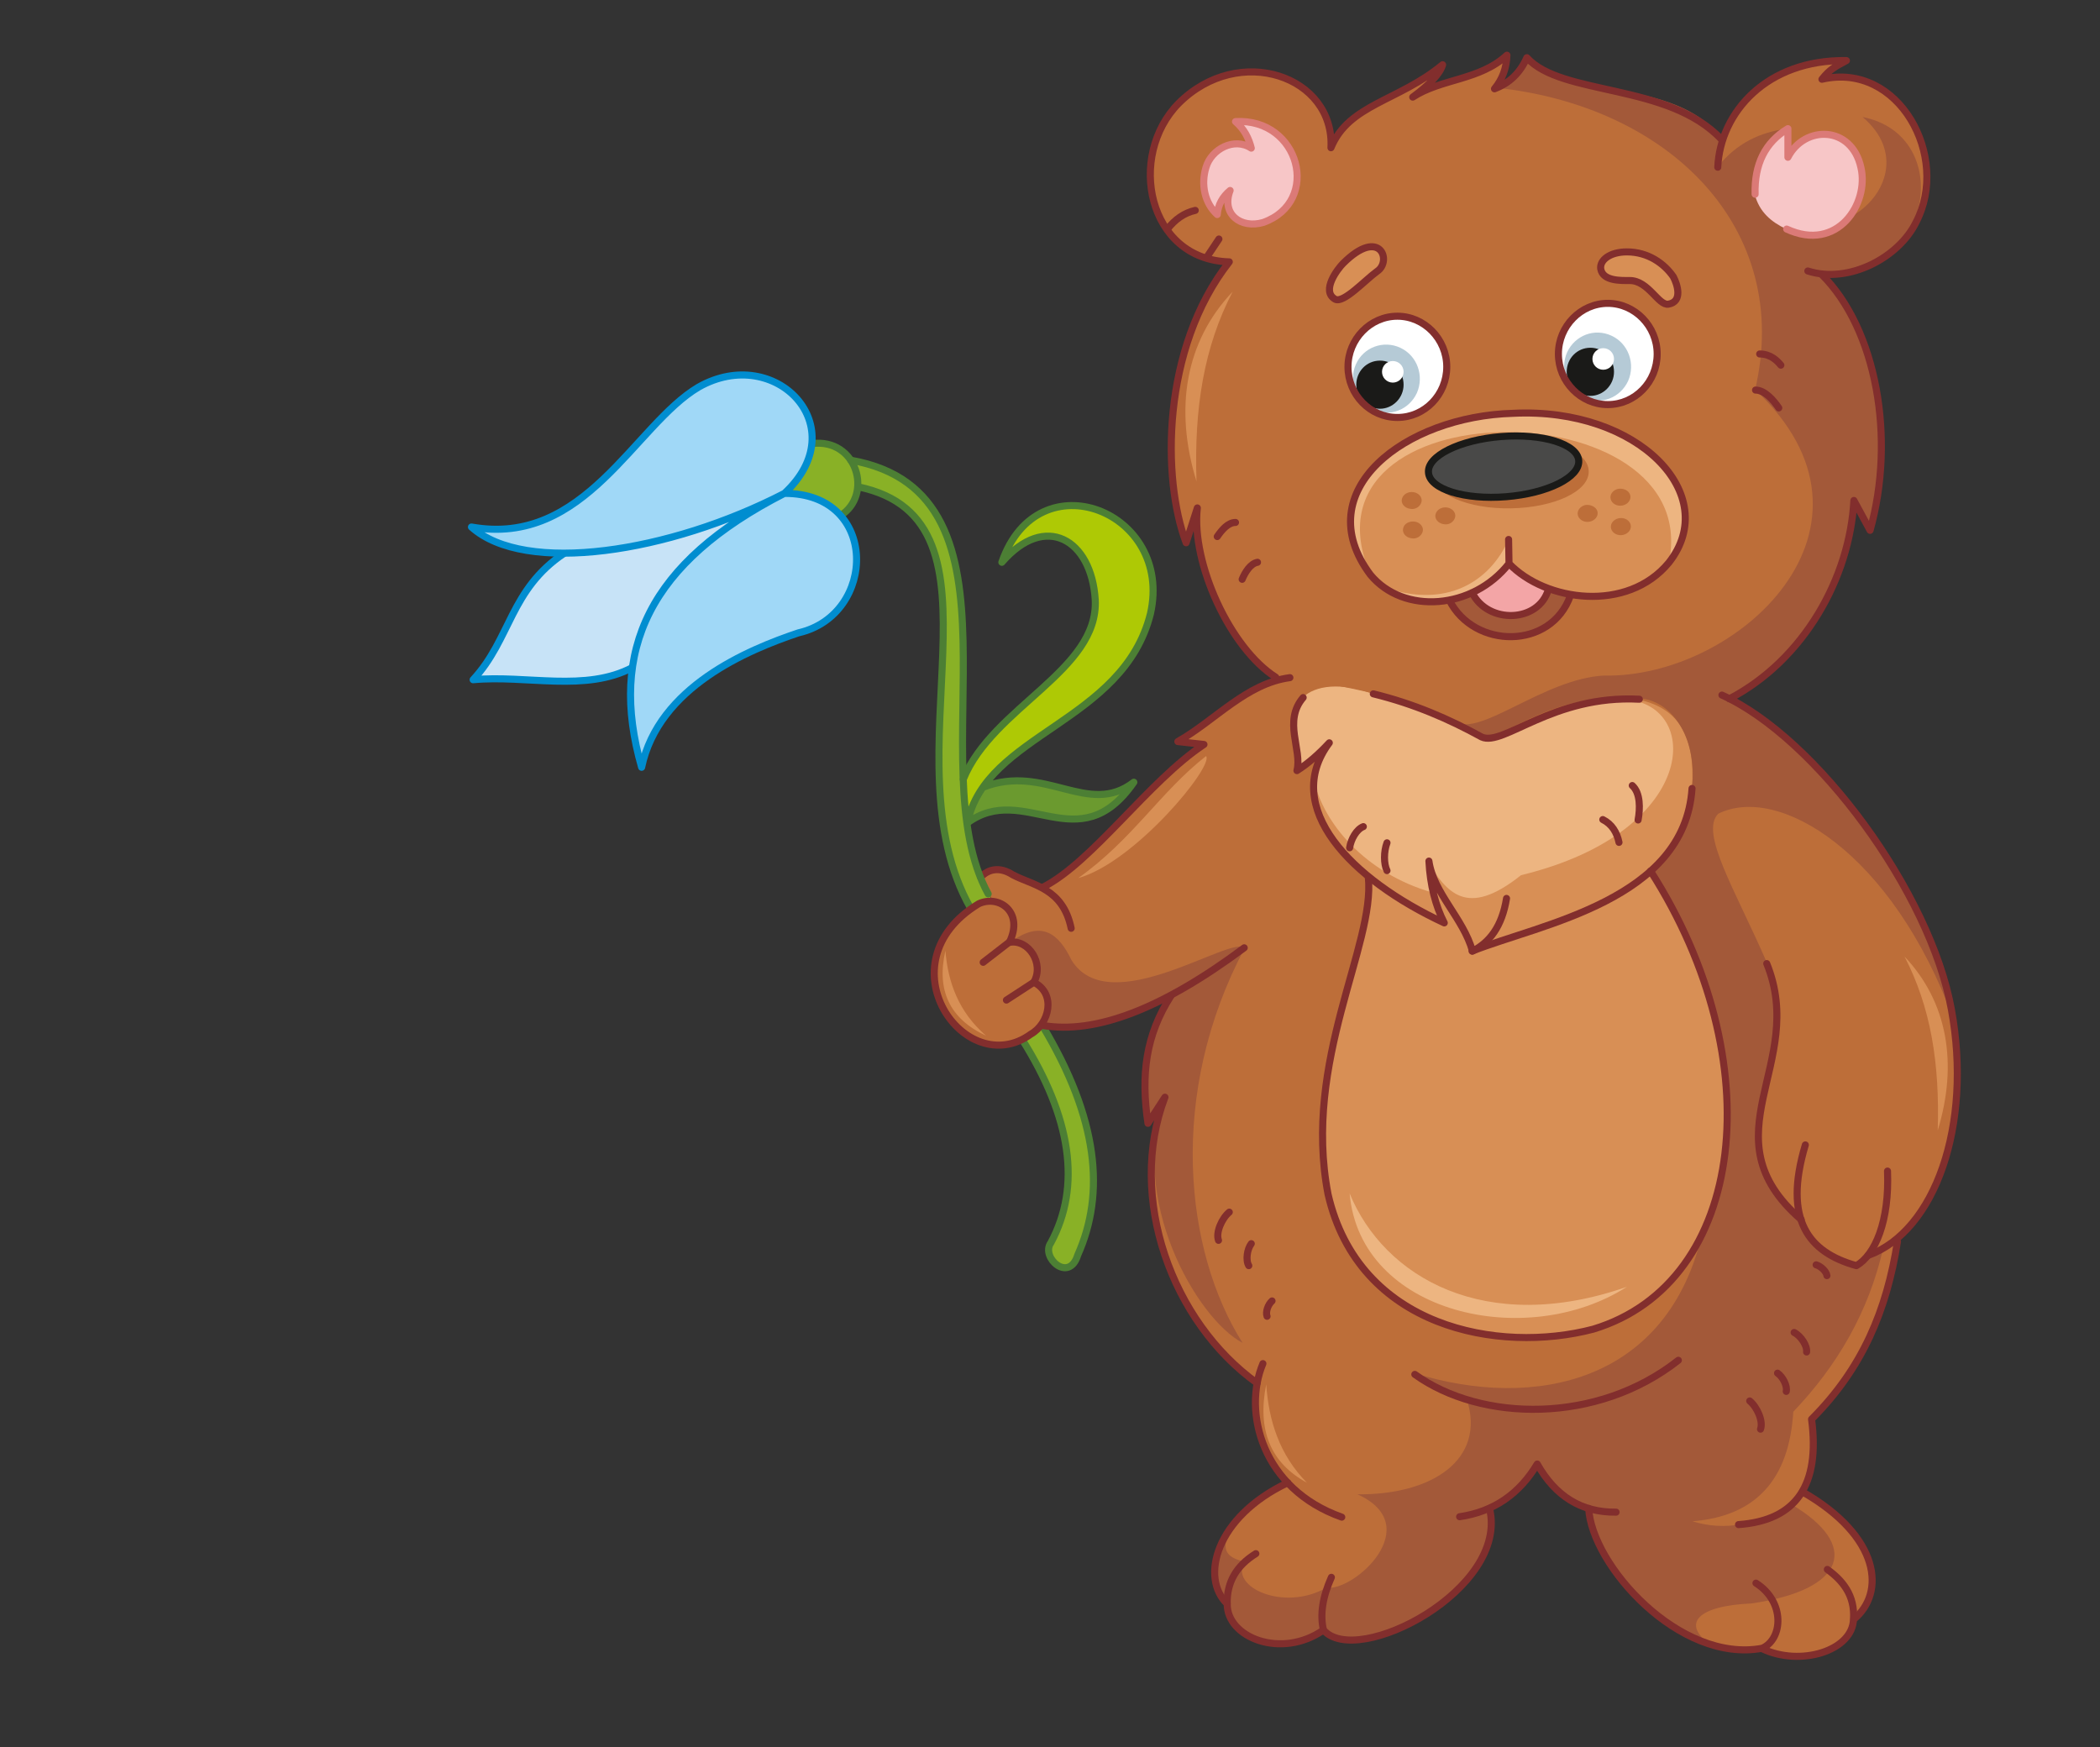 <?xml version="1.0" encoding="utf-8"?>
<!-- Generator: Adobe Illustrator 21.1.0, SVG Export Plug-In . SVG Version: 6.00 Build 0)  -->
<svg version="1.1" id="Layer_1" xmlns="http://www.w3.org/2000/svg" xmlns:xlink="http://www.w3.org/1999/xlink" x="0px" y="0px"
	 viewBox="0 0 506 421" style="enable-background:new 0 0 506 421;" xml:space="preserve">
<rect x="0" y="0" width="506" height="421" fill="#333333" stroke="none"/>
<style type="text/css">
	.st0{fill-rule:evenodd;clip-rule:evenodd;fill:#89B126;}
	.st1{fill-rule:evenodd;clip-rule:evenodd;fill:#6B9A2F;}
	.st2{fill-rule:evenodd;clip-rule:evenodd;fill:#AEC905;}
	.st3{fill:none;stroke:#4C7F34;stroke-width:1.701;stroke-linecap:round;stroke-linejoin:round;stroke-miterlimit:22.926;}
	.st4{fill-rule:evenodd;clip-rule:evenodd;fill:#EDB581;}
	.st5{fill-rule:evenodd;clip-rule:evenodd;fill:#D88F55;}
	.st6{fill-rule:evenodd;clip-rule:evenodd;fill:#BD6E39;}
	.st7{fill-rule:evenodd;clip-rule:evenodd;fill:#A35939;}
	.st8{fill:none;stroke:#822E2D;stroke-width:1.701;stroke-linecap:round;stroke-linejoin:round;stroke-miterlimit:22.926;}
	.st9{fill-rule:evenodd;clip-rule:evenodd;fill:#F7C6C7;}
	.st10{fill:none;stroke:#DB7A77;stroke-width:1.701;stroke-linecap:round;stroke-linejoin:round;stroke-miterlimit:22.926;}
	.st11{fill-rule:evenodd;clip-rule:evenodd;fill:#FFFFFF;}
	.st12{fill-rule:evenodd;clip-rule:evenodd;fill:#B5CAD6;}
	.st13{fill-rule:evenodd;clip-rule:evenodd;fill:#1A1A18;}
	.st14{fill-rule:evenodd;clip-rule:evenodd;fill:#C7E3F7;}
	.st15{fill:none;stroke:#008DD0;stroke-width:1.701;stroke-linecap:round;stroke-linejoin:round;stroke-miterlimit:22.926;}
	.st16{fill-rule:evenodd;clip-rule:evenodd;fill:#F3A5A6;}
	.st17{fill-rule:evenodd;clip-rule:evenodd;fill:#494948;}
	.st18{fill:none;stroke:#1A1A18;stroke-width:1.701;stroke-linecap:round;stroke-linejoin:round;stroke-miterlimit:22.926;}
	.st19{fill-rule:evenodd;clip-rule:evenodd;fill:#A0D8F7;}
</style>
<path class="st0" d="M251.2,247.1l-4.9,3.3c11.8,18.8,14.3,35.3,6.9,49c-2.5,3.5,4.4,9.8,6.5,2.9
	C266.4,287.6,264.8,269.6,251.2,247.1z"/>
<path class="st0" d="M233.9,219l5.3-1.8c-10.8-19.1-6.5-40.8-7-60.1c1.1-25.1-5.8-42.5-27.1-46.1c-2.2-3.7-5.4-5-9.4-4
	c-0.8,5.7-3.6,9.4-7.2,12.3c6.1-0.7,10.5,1.5,14.1,5.1c2.3-1.4,3.7-3.7,4.1-6.9C245.8,125.3,213.1,182.5,233.9,219z"/>
<path class="st1" d="M236.6,189.7l-3.6,8.6c13.7-10.1,26.8,9.4,40.1-9.8C262.1,197,251.6,183.9,236.6,189.7z"/>
<path class="st2" d="M233,198.3l-0.9-10.5c7-17.4,32.7-26.2,31.8-43.3c-0.9-14.5-12-21.1-22.5-9c8.7-25.2,41.4-12.3,35.8,12.4
	C270.6,174.2,237.4,176.6,233,198.3z"/>
<path class="st3" d="M206.7,117.3c39.1,8,6.4,65.1,27.2,101.6"/>
<path class="st3" d="M246.3,250.5c11.8,18.8,14.3,35.3,6.9,49c-2.5,3.5,4.4,9.8,6.5,2.9c6.6-14.8,5-32.7-8.5-55.2"/>
<polygon class="st4" points="309.1,163.2 407,160.2 429.1,209.4 364.1,240.8 304.4,210.6 "/>
<path class="st5" d="M316.6,188c2.2,10.1,12.1,22.4,28.6,27.1l-1.5-7.9c4.9,7.9,9.6,14.2,22.8,3.7c44.2-10.7,43.8-43.2,23.1-42.4
	l17.3-8.3l22.2,49.1l-65,31.5l-59.7-30.1L316.6,188z"/>
<path class="st6" d="M235.8,217.8c4.9-2.3,11,2,7.4,9.3c4.6-0.9,8.5,5.1,5.9,9.6c5.5,2.8,3.7,10-0.7,12.5
	C232.6,260.7,212.3,232.1,235.8,217.8z"/>
<path class="st6" d="M302.9,333.2c-1.2,8.8,1.9,16.7,7.3,24.1c-17.4,8.1-21.5,22.9-14.6,29.2c-0.7,7.9,11.8,12.7,23.2,6.3
	c15,10.8,45-15.5,40-29.3c4.6-1.4,8.5-4.8,11.5-10.6c2.6,5.6,7.1,8.7,12.4,10.7c1.9,16.5,22.4,36.7,41.8,33.7
	c10.2,4.5,22.1-0.7,22-7.1c7-6.1,5.6-20.6-12.4-30.7c2.4-5.8,3.4-11.6,2.3-17.5c12-12.6,18.9-26.8,20.7-42.8
	c34.6-34,3.8-107.1-42.3-131.6l-19.9,1c9.6,2.1,13.6,8.8,12.8,21.4c0,19-22.8,29.5-53,39.2c-2.1-7-7.7-12.5-10.5-21.7
	c0.6,5,1.8,10,3.7,14.9c-26.3-12.7-38.6-28.2-27.7-43.4l-7.8,6.7c1.5-7.6-3.3-9.9,1.5-17.6c3-3,9.3-3.7,16.9-0.9l-8.4-4.7l-11.7,0.8
	c-11.4,1.9-18,10.3-27,15.4l6.3,0.7c-14.2,9.7-26.1,27.9-38.8,34.4c-5-0.8-10.4-6.8-15-2.5l3,5.8c5.1,0.2,6.1,6.3,4,9.9
	c4.2-1.2,8.3,4.5,5.9,9.6c4.3,2.3,4.2,6,2.2,10.4c8.4,1.8,18.7-0.6,30.9-7.3c-6.2,9.6-7.3,19.2-5.6,30.8l4.1-6.3
	C271.5,288.5,282.5,318.5,302.9,333.2z"/>
<path class="st7" d="M299.4,323.6c-14-22.1-18.1-60.1,0.5-95.1c-2.9-3.5-32.5,17.7-41.7,2.9c-3.1-6.4-7.2-9.9-14.8-4.3
	c4.2-1.2,8.3,4.5,5.9,9.6c4.3,2.3,4.2,6,2.2,10.4c8.4,1.8,18.7-0.6,30.9-7.3c-6.2,9.6-7.3,19.2-5.6,30.8l4.1-6.3
	C271.5,288.5,288.3,317.8,299.4,323.6z"/>
<path class="st6" d="M414.8,33.4c6.3-14,17.2-19.5,30.1-18.8l-5.8,4.5c30.1-4.8,36.4,46.1-0.2,47c14.2,16.9,18.1,37.4,11.7,61.7
	l-3.9-7.2c-1.6,21.5-12.1,37.1-30,47.8c-7.2,1.3-14.6,0.2-21.7,0.2c-20.3-1-27,9.8-38,9.1c-15.4-9.2-30.2-12-46.2-14.3l-3.4-0.1
	c-10.9-6.9-20.4-27.4-18.9-40.8l-2.7,8.4c-5.8-15.3-6-49.3,10.4-67.7C276.5,62.7,271.5,37.7,284,25c14.6-14.6,37.6-6.5,36.7,10.7
	c4.3-10.5,16.3-11.2,26.9-20c-0.6,2.1-3,4.7-7.2,7.8c6.9-4.5,16.1-4,22.7-10.1c-0.1,3.1-1.1,5.8-3,8.1c3.7-1.4,6.2-3.9,7.8-7.5
	C376.3,23,402,19.7,414.8,33.4z"/>
<path class="st7" d="M416.5,168.4c19-11.4,28.3-28.1,30.2-47.8l3.9,7.2c6.1-25.3,1.4-47.2-11.7-61.7c27.1,1.3,32.3-33.5,9.9-37.9
	c19.4,16.5-16,41.6-23.6,12.3l5.5-9.5c-6.5,0.8-12.3,3.5-16.8,9.2l0.9-6.9c-11.5-15.1-38-9.1-46.9-19.7l-3.1,4.6l-4.7,2.9
	c42.2,4.3,71.9,34,62.8,72.8c35.3,32.9-4,69.6-36.5,68.9c-14.4,0.8-29.5,14.7-35.8,11.2l6.3,3.4c2.8,3,16.2-11.4,38-9.1
	c7.6,0.3,14.1,9.1,12.8,21.4c-1.8,10-5.1,16.6-10.1,20l12.7,86.9c-8.2,36.7-40.6,43.3-69.5,34.3l8.3,4.6l4.3,1.6
	c4.8,14.7-8.5,23.2-26.3,23c16.7,7.6-0.9,23.5-7.5,22.5c-10.3,5.9-23.5-0.2-19.7-6.3c-6.8-1.3-5.1-5.6-1.1-11.3l-4.1,5.7
	c-2.9,4.8-2.9,9.6-0.1,14.4c1.3,10.3,14.4,14.8,24.2,7.5c13.1,10.3,44.7-14.4,40-29.3l6.8-4.1l4.7-6.5c2.4,4.6,6.5,8.1,12.4,10.7
	c2.9,15,12.6,25.9,29.1,32.7c-6.4-4.8-3-9.1,10.2-9.7c23.1-3.3,26.1-14.2,9.6-23.9c-7.9,4.8-15.8,6.6-23.8,4.1
	c15.2-1.2,23.3-10,24.3-26.4c10.6-11.1,18.2-24.1,21.7-39.6l-3.7,1.8l-2.7,2.4c-7.7-1.9-12.1-5.6-13.4-11.2
	c-23.5-17.9,0.9-40.8-8.3-61.7c-7.6-17.5-16.2-31.2-11.7-35.8c14.5-7.2,41.9,9.2,56.7,49.5C467.8,223.7,443.3,180.8,416.5,168.4z"/>
<path class="st5" d="M397.7,209.9c-14.2,11.6-28.7,12.8-43,19.3c-2.8-9.1-8.8-13.1-10.5-21.7c-0.1,4.7,1.1,9.7,3.7,14.9
	c-7.3-3.3-13.4-7-18.3-11.1c1.7,16.3-15.9,44.3-9.7,76.4c7.4,32.2,41.1,38.5,63.9,32.5C420.9,309.2,426.8,255.6,397.7,209.9z"/>
<path class="st8" d="M307.4,163.2c-10.9-6.9-20.4-27.4-18.9-40.8l-2.7,8.4c-5.8-15.3-6-46.8,10.4-67.7
	c-19.7-0.5-24.7-25.5-12.2-38.2c14.6-14.6,37.6-6.5,36.7,10.7c4.3-10.5,16.3-11.2,26.9-20c-0.6,2.1-3,4.7-7.2,7.8
	c6.9-4.5,16.1-4,22.7-10.1c-0.1,3.1-1.1,5.8-3,8.1c3.7-1.4,6.2-3.9,7.8-7.5c8.4,9.3,34,6,46.9,19.7"/>
<path class="st8" d="M413.9,40.3c0.6-13.2,11.8-26,31-25.7c-2.8,1.5-4,2.1-5.9,4.5c18.6-4.3,30.9,18.7,22.7,34.4
	c-4.1,8.5-16.2,15-26.1,11.8"/>
<path class="st8" d="M438.9,66.1c13.3,13.2,17.9,39.6,11.7,61.7l-3.9-7.2c-1,18.6-12,38.4-30,47.8"/>
<path class="st8" d="M395,168.5c-20.9-1.1-32.8,11.5-38,9.1c-7.8-4.3-16.3-8-26.1-10.4"/>
<path class="st9" d="M430.4,55.2c-3.6-1.7-6.5-4.1-7.6-8.4c-0.2-7.2,2.4-12.5,7.9-15.8v6.9c4-7.8,15.4-7.7,17.6,2.5
	C450.3,49.1,442.7,60.9,430.4,55.2z"/>
<path class="st10" d="M422.9,46.8c-0.2-7.2,2.4-12.5,7.9-15.8v6.9c4-7.8,15.4-7.7,17.6,2.5c2,8.6-5.6,20.5-17.9,14.8"/>
<path class="st9" d="M297.7,29.3c2.1,1.8,3.2,4,3.8,6.4c-4.1-2.7-9.6,0.2-10.9,4.6c-1.3,4.2-0.3,8.7,2.7,11.4
	c0.2-2.4,1.3-4.3,3.1-5.8c-2.2,5.7,2.6,9.3,8,7.7C318.4,48.6,313.2,28.4,297.7,29.3z"/>
<path class="st10" d="M297.7,29.3c2.1,1.8,3.2,4,3.8,6.4c-4.1-2.7-9.6,0.2-10.9,4.6c-1.3,4.2-0.3,8.7,2.7,11.4
	c0.2-2.4,1.3-4.3,3.1-5.8c-2.2,5.7,2.6,9.3,8,7.7C318.4,48.6,313.2,28.4,297.7,29.3z"/>
<path class="st8" d="M310.8,163.3c-10.5,1.4-18,10.3-27,15.4l6.3,0.7c-13.3,8.8-26.9,28.4-38.8,34.4"/>
<path class="st8" d="M414.9,167.5c22.8,10.3,50.2,47.6,55.3,75.8c5.1,27.9-4,53.4-20,59.2"/>
<path class="st8" d="M454.8,282.2c0.5,12.1-3,20.2-7.5,22.8c-11.5-3.2-17.7-11-12.3-29.1"/>
<path class="st8" d="M434,293.9c-23.3-20.2,1.6-37.4-8.3-61.7"/>
<path class="st8" d="M251.2,247.1c12.7,2.2,28.9-4,48.6-18.7"/>
<path class="st8" d="M314,168.1c-4.9,5.7-0.2,12.6-1.5,17.6c2.7-1.7,5.3-4,7.8-6.7c-11.6,15.5,5.1,32.9,27.7,43.4
	c-2.1-4.1-3.4-9-3.7-14.9c1.1,7.7,8.3,13.8,10.5,21.7c4.1-2.1,7.1-5.9,8.2-12.7"/>
<path class="st8" d="M354.7,229.2c16.7-6.6,51.2-12.3,53-39.2"/>
<path class="st8" d="M282.2,239.9c-6.2,9.6-7.3,19.2-5.6,30.8l4.1-6.3c-9.2,24.2,1.7,54.2,22.2,68.9"/>
<path class="st8" d="M304.3,328.6c-4.9,11.7-0.2,30.2,19,37"/>
<path class="st8" d="M340.9,331.2c16,11.5,44,12,63.5-3.4"/>
<path class="st8" d="M318.9,392.8c-10.2,7.1-23.3,1.8-23.2-6.3c-6.5-6.2-2.9-20.9,14.6-29.2"/>
<path class="st8" d="M351.7,365.5c8.2-1.2,14.4-5.5,18.7-12.7c4.4,7.8,10.7,11.7,19,11.6"/>
<path class="st8" d="M358.9,363.5c4.8,19.5-32,38.6-40,29.3c-0.9-3.7-0.2-8,1.9-12.7"/>
<path class="st8" d="M382.8,363.5c0.7,13.6,21.8,37.4,41.8,33.7c5-2.2,5.6-11.2-1.5-15.7"/>
<path class="st8" d="M457.2,299.2c-2.6,16.5-8.4,30.5-20.7,42.8c2.1,15.9-3.7,24.4-17.6,25.4"/>
<path class="st8" d="M424.6,397.3c9.2,4.4,21.8,0.5,22-7.1c0.4-5.8-2.7-9.4-6.3-12"/>
<path class="st8" d="M434.3,359.5c18.9,10.8,20,24.4,12.4,30.7"/>
<path class="st8" d="M295.7,386.4c-0.1-5.1,2.2-9.1,6.9-12"/>
<path class="st8" d="M329.7,211.4c1.7,16.3-15.9,44.3-9.7,76.4c7.4,32.2,41.1,38.5,63.9,32.5c37-11.2,43-64.8,13.8-110.4"/>
<path class="st8" d="M235.8,217.8c4.9-2.3,11,2,7.4,9.3c4.6-0.9,8.5,5.1,5.9,9.6c5.5,2.8,3.7,10-0.7,12.5
	C232.6,260.7,212.3,232.1,235.8,217.8 M258.1,223.7c-2-9.7-9.2-10.3-14.1-12.9c-3.1-2-5.9-1.4-7.7,0.6"/>
<path class="st11" d="M336.7,100.6c6.6,0,11.9-5.5,11.9-12.2s-5.4-12.2-11.9-12.2c-6.5,0-11.9,5.5-11.9,12.2
	S330.1,100.6,336.7,100.6z"/>
<path class="st11" d="M387.4,97.5c6.6,0,11.9-5.5,11.9-12.2c0-6.7-5.4-12.2-11.9-12.2c-6.5,0-11.9,5.5-11.9,12.2
	C375.5,92,380.9,97.5,387.4,97.5z"/>
<path class="st12" d="M337.4,83.8c4.1,1.9,5.8,6.8,4,10.9c-1.9,4.1-6.6,5.9-10.7,4c-4.1-1.9-5.8-6.8-4-10.9
	C328.5,83.7,333.3,81.9,337.4,83.8z"/>
<path class="st12" d="M388.3,80.9c4.1,1.9,5.8,6.8,4,10.9c-1.9,4.1-6.6,5.9-10.7,4c-4.1-1.9-5.8-6.8-4-10.9
	C379.5,80.8,384.2,79,388.3,80.9z"/>
<line class="st8" x1="243.1" y1="227.1" x2="236.9" y2="231.9"/>
<line class="st8" x1="249.1" y1="236.7" x2="242.5" y2="241"/>
<path class="st13" d="M332.5,98.5c3.1,0,5.7-2.6,5.7-5.8c0-3.2-2.5-5.8-5.7-5.8c-3.2,0-5.7,2.6-5.7,5.8
	C326.8,95.9,329.4,98.5,332.5,98.5z"/>
<path class="st13" d="M383.2,95.4c3.1,0,5.7-2.6,5.7-5.8c0-3.2-2.5-5.8-5.7-5.8s-5.7,2.6-5.7,5.8C377.5,92.8,380.1,95.4,383.2,95.4z
	"/>
<circle class="st11" cx="335.6" cy="89.6" r="2.6"/>
<circle class="st11" cx="386.3" cy="86.5" r="2.6"/>
<path class="st8" d="M336.7,100.6c6.6,0,11.9-5.5,11.9-12.2c0-6.7-5.4-12.2-11.9-12.2c-6.5,0-11.9,5.5-11.9,12.2
	C324.8,95.1,330.1,100.6,336.7,100.6z"/>
<path class="st8" d="M387.4,97.5c6.6,0,11.9-5.5,11.9-12.2c0-6.7-5.4-12.2-11.9-12.2c-6.5,0-11.9,5.5-11.9,12.2
	C375.5,92,380.9,97.5,387.4,97.5z"/>
<path class="st5" d="M331.8,65.4c3.7-2.4,0.8-10.9-8.2-1.9c-1.2,1.2-5.4,6.6-1.9,8.6C323.7,73.2,328.9,67.5,331.8,65.4z"/>
<path class="st8" d="M331.8,65.4c3.7-2.4,0.8-10.9-8.2-1.9c-1.2,1.2-5.4,6.6-1.9,8.6C323.7,73.2,328.9,67.5,331.8,65.4z"/>
<path class="st5" d="M403.2,66.7c-2.2-3.2-6.1-6-11.2-6c-4.1,0-6.6,2-6.3,4.1c0.5,3,5,2.8,7,2.8c4.5,0,6.9,6.1,9.3,5.7
	C405.5,72.7,404.2,68.6,403.2,66.7z"/>
<path class="st8" d="M403.2,66.7c-2.2-3.2-6.1-6-11.2-6c-4.1,0-6.6,2-6.3,4.1c0.5,3,5,2.8,7,2.8c4.5,0,6.9,6.1,9.3,5.7
	C405.5,72.7,404.2,68.6,403.2,66.7z"/>
<path class="st5" d="M458.9,230.5c6.3,12.2,8.5,25.6,8,41.9C471.8,256.4,469.3,241.5,458.9,230.5z"/>
<path class="st5" d="M227.8,229.1c0.6,7.6,3.2,14.8,9.8,20.5C228.8,245.5,225.6,238.6,227.8,229.1z"/>
<path class="st5" d="M305.1,333.6c0.6,8.8,3.2,17,9.8,23.7C306.1,352.5,302.9,344.6,305.1,333.6z"/>
<path class="st5" d="M290.6,182.2c-11,8.6-17.7,20.1-30.8,29.4C273.5,207.8,292.6,184.5,290.6,182.2z"/>
<path class="st5" d="M297,70.3c-6.9,13.3-9.3,28-8.7,45.7C282.9,98.5,285.6,82.3,297,70.3z"/>
<path class="st14" d="M152.4,160.9l30-38.3L136,133.3c-13.1,8.7-12.9,20.7-22,30.5C126.8,162.7,141,166.9,152.4,160.9z"/>
<path class="st15" d="M136,133.3c-13.1,8.7-12.9,20.7-22,30.5c12.9-1.2,27.1,3.1,38.5-3"/>
<path class="st3" d="M195.6,106.9c10.9-1.4,14.8,12.3,7,17.3"/>
<path class="st3" d="M232.1,187.8c7-17.4,32.7-26.2,31.8-43.3c-0.9-14.5-12-21.1-22.5-9c8.7-25.2,41.4-12.3,35.8,12.4
	c-6.6,26.3-39.7,28.8-44.1,50.4c13.7-10.1,26.8,9.4,40.1-9.8c-11,8.5-21.3-4.6-36.3,1.2"/>
<path class="st7" d="M378.4,143.5l-14.9-7.5l-14.2,8.6C355.1,157.6,373.7,155.9,378.4,143.5z"/>
<path class="st16" d="M373.1,142l-5.2-2.7l-4.3-3.5l-4.4,4.3l-4.6,2.6C358.6,150.9,371.2,149.3,373.1,142z"/>
<path class="st5" d="M363.6,135.8l-0.1-5.8L363.6,135.8c-8.7,11.1-25.4,12.4-33.4,2.7c-14.6-21.2,8.4-38.2,34.4-38.9
	c27.8-1.1,50.4,19.7,37.5,36C392.1,147.7,372.4,145,363.6,135.8z"/>
<path class="st4" d="M363.5,130c-4.5,10.2-15.1,16.8-30,11.5c10.9,5.9,19.7,4.8,29.9-5.1L363.5,130z M330.2,138.5
	c-14.6-21.2,8.4-38.2,34.4-38.9c27.8-1.1,50.4,19.7,37.5,36C411.1,93.4,310.7,92.9,330.2,138.5z"/>
<path class="st8" d="M349.2,144.6c6,11.9,24.6,12,29.2-1.1 M354.7,142.8c3.8,7.7,16.1,7.3,18.4-0.8 M363.5,130l0.1,5.8
	c-8.7,11.1-25.4,12.4-33.4,2.7c-15.2-20.3,8.4-38.2,34.4-38.9c30.3-1.5,50.4,19.7,37.5,36c-10,12.1-29.7,9.4-38.5,0.2"/>
<path class="st6" d="M363.8,105.3c10.4-0.2,19,3.5,19,8.3c0.1,4.8-8.3,8.7-18.7,8.9c-10.4,0.2-19-3.5-19-8.3
	C345,109.4,353.4,105.4,363.8,105.3z"/>
<path class="st17" d="M361.7,105.2c10-0.8,18.4,1.8,18.7,5.8s-7.5,7.9-17.5,8.7c-10,0.8-18.4-1.8-18.7-5.8
	C343.8,109.9,351.7,106,361.7,105.2z"/>
<path class="st18" d="M361.7,105.2c10-0.8,18.4,1.8,18.7,5.8s-7.5,7.9-17.5,8.7c-10,0.8-18.4-1.8-18.7-5.8
	C343.8,109.9,351.7,106,361.7,105.2z"/>
<path class="st6" d="M389.9,117.8c-1.3,0.3-2.1,1.4-1.8,2.5c0.3,1.1,1.6,1.8,2.9,1.5c1.3-0.3,2.1-1.4,1.8-2.5
	C392.5,118.2,391.2,117.6,389.9,117.8z M348.7,122.3c1.3,0.2,2.2,1.3,1.9,2.4c-0.3,1.1-1.5,1.9-2.8,1.6c-1.3-0.2-2.2-1.3-1.9-2.4
	C346.2,122.8,347.4,122.1,348.7,122.3z M382,121.7c-1.3,0.3-2.1,1.4-1.8,2.5c0.3,1.1,1.6,1.8,2.9,1.5c1.3-0.3,2.1-1.4,1.8-2.5
	C384.6,122.2,383.3,121.5,382,121.7z M340.9,125.7c1.3,0.2,2.2,1.3,1.9,2.4c-0.3,1.1-1.5,1.9-2.8,1.6c-1.3-0.2-2.2-1.3-1.9-2.4
	C338.3,126.2,339.6,125.5,340.9,125.7z M390,124.9c-1.3,0.3-2.1,1.4-1.8,2.5c0.3,1.1,1.6,1.8,2.9,1.5c1.3-0.3,2.1-1.4,1.8-2.5
	C392.6,125.3,391.3,124.6,390,124.9z M340.6,118.6c1.3,0.2,2.2,1.3,1.9,2.4c-0.3,1.1-1.5,1.9-2.8,1.6c-1.3-0.2-2.2-1.3-1.9-2.4
	C338.1,119.1,339.3,118.4,340.6,118.6z"/>
<path class="st4" d="M392,310.1c-34.1,11.9-58.5-2.3-66.8-22.5C327.7,316.6,367.8,325.6,392,310.1z"/>
<path class="st8" d="M303,135.5c-1.7,0.3-3,2.4-3.7,4.1 M423,94c2.2,0,4.3,2.4,5.6,4.3 M424,85.3c2.6,0,4.2,1.6,5.1,2.7
	 M386.2,197.5c2.2,1.1,3.4,3.1,3.9,5.5 M393.3,189.3c2,1.8,1.9,5.6,1.4,8.3 M328.5,199.2c-1.6,0.6-3,3-3.3,5.1 M334.2,203.1
	c-0.8,2.1-0.8,5.1,0,6.7 M293.6,298.9c-0.7-1.9,0.8-5.3,2.6-6.8 M300.9,305c-0.8-1.3-0.4-4,0.6-5.3 M305.3,317.2
	c-0.4-1,0.2-2.8,1.2-3.7 M435.3,325.8c0.2-1.5-1.4-3.9-3-4.7 M424.2,344.4c0.7-1.9-0.8-5.3-2.6-6.8 M440.2,307.4
	c-0.1-1-1.5-2.3-2.6-2.6 M430.4,335.3c0.3-1.3-0.8-3.5-2.1-4.4 M297.7,125.9c-1.8,0-3.3,1.8-4.4,3.4"/>
<path class="st8" d="M281.3,55.2c1.8-2.3,4-3.9,6.7-4.5"/>
<line class="st8" x1="290.7" y1="62.1" x2="293.7" y2="57.6"/>
<path class="st3" d="M205,110.9c45.1,7.9,16,73.3,33.1,104.5"/>
<path class="st19" d="M113.6,127c27.4,4.9,39.3-24.6,54.7-33.7c18.6-10.6,37.9,9.7,20.7,25.6c22.9-0.1,22.3,29.3,3.4,33.6
	c-12.2,4.1-33.7,13-37.8,32.4c-8.1-28.2,1.9-49.4,34.4-66C161.3,133.2,126.5,138.6,113.6,127z"/>
<path class="st15" d="M113.6,127c27.4,4.9,39.3-24.6,54.7-33.7c18.6-10.6,37.9,9.7,20.7,25.6c22.9-0.1,22.3,29.3,3.4,33.6
	c-12.2,4.1-33.7,13-37.8,32.4c-8.1-28.2,1.9-49.4,34.4-66C161.3,133.2,126.5,138.6,113.6,127z"/>
</svg>
